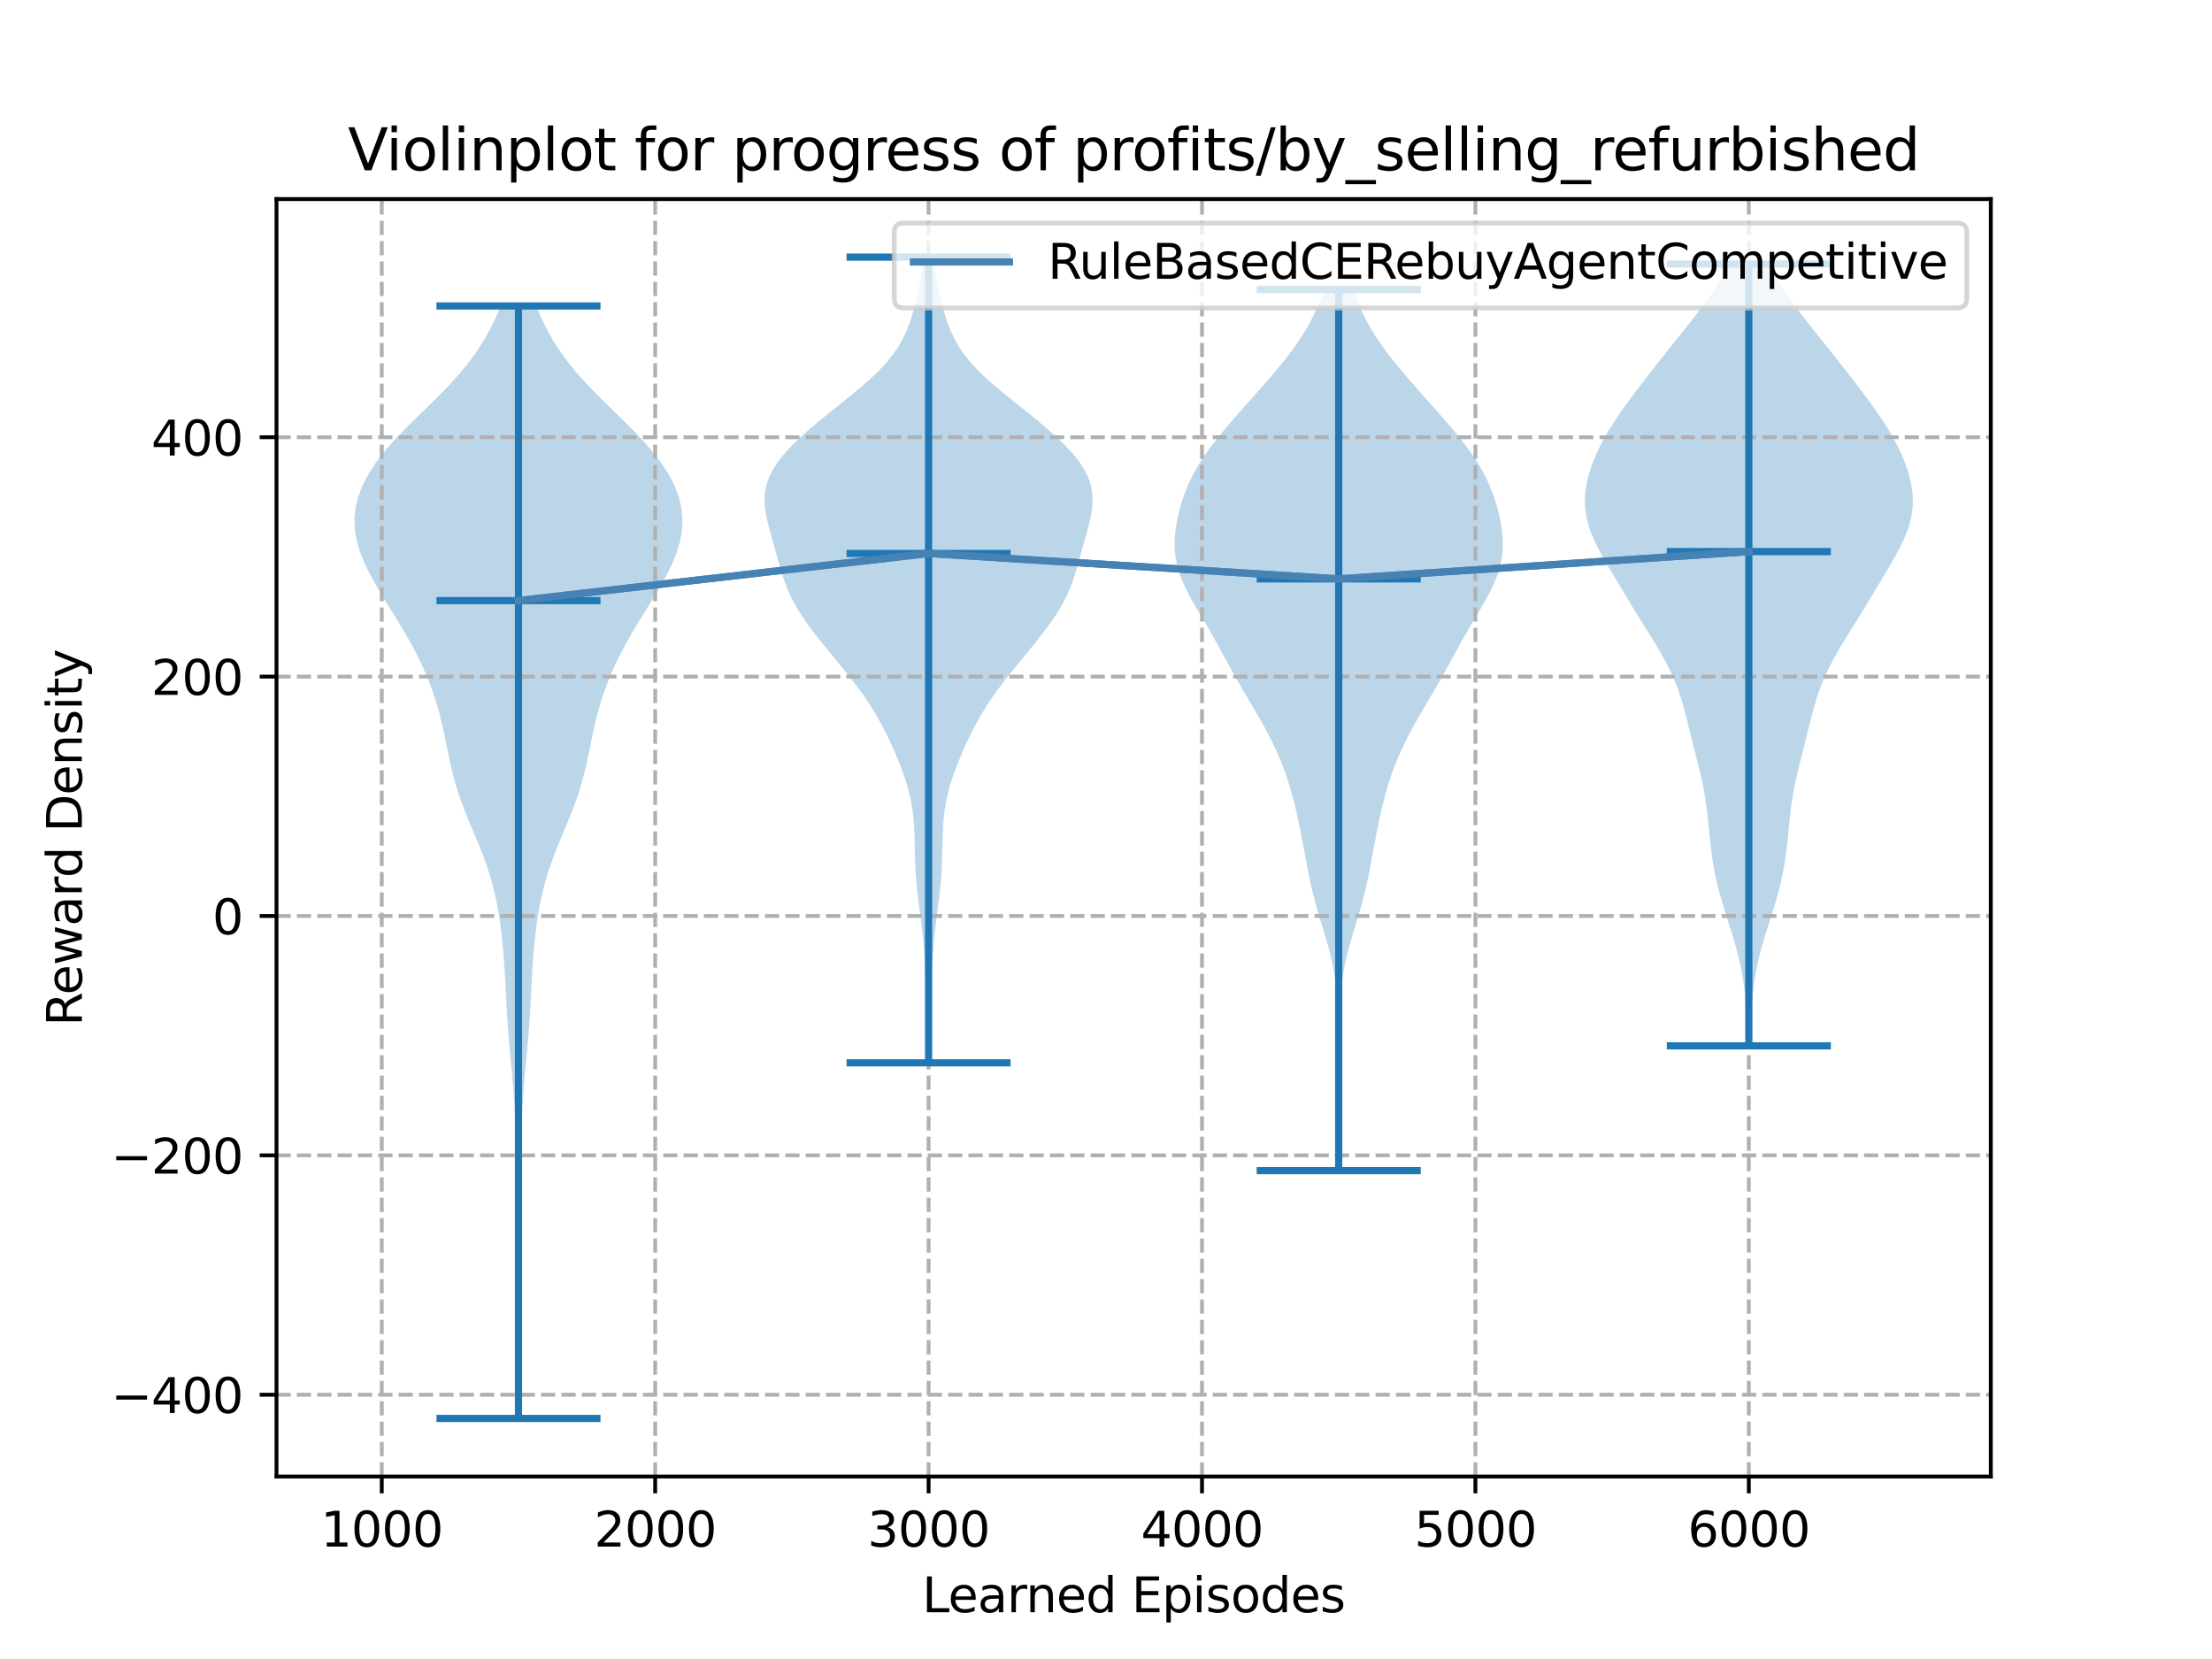 <?xml version="1.0" encoding="utf-8" standalone="no"?>
<!DOCTYPE svg PUBLIC "-//W3C//DTD SVG 1.1//EN"
  "http://www.w3.org/Graphics/SVG/1.1/DTD/svg11.dtd">
<svg xmlns:xlink="http://www.w3.org/1999/xlink" width="460.8pt" height="345.6pt" viewBox="0 0 460.8 345.6" xmlns="http://www.w3.org/2000/svg" version="1.1">
 <defs>
  <style type="text/css">*{stroke-linejoin: round; stroke-linecap: butt}</style>
 </defs>
 <g id="figure_1">
  <g id="patch_1">
   <path d="M 0 345.6 
L 460.8 345.6 
L 460.8 0 
L 0 0 
z
" style="fill: #ffffff"/>
  </g>
  <g id="axes_1">
   <g id="patch_2">
    <path d="M 57.6 307.584 
L 414.72 307.584 
L 414.72 41.472 
L 57.6 41.472 
z
" style="fill: #ffffff"/>
   </g>
   <g id="PolyCollection_1">
    <path d="M 108.271 295.488 
L 107.743 295.488 
L 107.716 293.147 
L 107.689 290.806 
L 107.661 288.465 
L 107.628 286.125 
L 107.592 283.784 
L 107.552 281.443 
L 107.512 279.102 
L 107.475 276.761 
L 107.448 274.42 
L 107.432 272.079 
L 107.43 269.738 
L 107.442 267.398 
L 107.465 265.057 
L 107.495 262.716 
L 107.528 260.375 
L 107.558 258.034 
L 107.584 255.693 
L 107.601 253.352 
L 107.61 251.011 
L 107.609 248.671 
L 107.599 246.33 
L 107.578 243.989 
L 107.546 241.648 
L 107.502 239.307 
L 107.443 236.966 
L 107.366 234.625 
L 107.265 232.285 
L 107.138 229.944 
L 106.981 227.603 
L 106.797 225.262 
L 106.591 222.921 
L 106.373 220.58 
L 106.155 218.239 
L 105.951 215.898 
L 105.769 213.558 
L 105.613 211.217 
L 105.479 208.876 
L 105.358 206.535 
L 105.237 204.194 
L 105.102 201.853 
L 104.942 199.512 
L 104.746 197.171 
L 104.508 194.831 
L 104.217 192.49 
L 103.862 190.149 
L 103.431 187.808 
L 102.908 185.467 
L 102.282 183.126 
L 101.547 180.785 
L 100.709 178.444 
L 99.788 176.104 
L 98.815 173.763 
L 97.832 171.422 
L 96.881 169.081 
L 96.001 166.74 
L 95.218 164.399 
L 94.541 162.058 
L 93.961 159.718 
L 93.451 157.377 
L 92.975 155.036 
L 92.492 152.695 
L 91.966 150.354 
L 91.367 148.013 
L 90.674 145.672 
L 89.875 143.331 
L 88.965 140.991 
L 87.941 138.65 
L 86.805 136.309 
L 85.563 133.968 
L 84.227 131.627 
L 82.819 129.286 
L 81.369 126.945 
L 79.919 124.604 
L 78.513 122.264 
L 77.205 119.923 
L 76.045 117.582 
L 75.086 115.241 
L 74.373 112.9 
L 73.946 110.559 
L 73.833 108.218 
L 74.049 105.878 
L 74.601 103.537 
L 75.484 101.196 
L 76.688 98.855 
L 78.198 96.514 
L 79.987 94.173 
L 82.02 91.832 
L 84.246 89.491 
L 86.601 87.151 
L 89.008 84.81 
L 91.387 82.469 
L 93.664 80.128 
L 95.78 77.787 
L 97.697 75.446 
L 99.399 73.105 
L 100.89 70.764 
L 102.188 68.424 
L 103.312 66.083 
L 104.283 63.742 
L 111.731 63.742 
L 111.731 63.742 
L 112.702 66.083 
L 113.826 68.424 
L 115.123 70.764 
L 116.615 73.105 
L 118.317 75.446 
L 120.234 77.787 
L 122.35 80.128 
L 124.627 82.469 
L 127.006 84.81 
L 129.413 87.151 
L 131.768 89.491 
L 133.994 91.832 
L 136.027 94.173 
L 137.816 96.514 
L 139.325 98.855 
L 140.53 101.196 
L 141.413 103.537 
L 141.965 105.878 
L 142.181 108.218 
L 142.068 110.559 
L 141.641 112.9 
L 140.928 115.241 
L 139.969 117.582 
L 138.809 119.923 
L 137.5 122.264 
L 136.095 124.604 
L 134.644 126.945 
L 133.195 129.286 
L 131.787 131.627 
L 130.451 133.968 
L 129.209 136.309 
L 128.073 138.65 
L 127.049 140.991 
L 126.138 143.331 
L 125.34 145.672 
L 124.647 148.013 
L 124.047 150.354 
L 123.521 152.695 
L 123.039 155.036 
L 122.563 157.377 
L 122.053 159.718 
L 121.472 162.058 
L 120.796 164.399 
L 120.013 166.74 
L 119.133 169.081 
L 118.182 171.422 
L 117.198 173.763 
L 116.226 176.104 
L 115.304 178.444 
L 114.467 180.785 
L 113.732 183.126 
L 113.105 185.467 
L 112.583 187.808 
L 112.151 190.149 
L 111.797 192.49 
L 111.506 194.831 
L 111.267 197.171 
L 111.072 199.512 
L 110.912 201.853 
L 110.777 204.194 
L 110.656 206.535 
L 110.535 208.876 
L 110.401 211.217 
L 110.245 213.558 
L 110.063 215.898 
L 109.859 218.239 
L 109.641 220.58 
L 109.423 222.921 
L 109.217 225.262 
L 109.033 227.603 
L 108.876 229.944 
L 108.749 232.285 
L 108.648 234.625 
L 108.571 236.966 
L 108.512 239.307 
L 108.468 241.648 
L 108.436 243.989 
L 108.415 246.33 
L 108.405 248.671 
L 108.404 251.011 
L 108.412 253.352 
L 108.43 255.693 
L 108.455 258.034 
L 108.486 260.375 
L 108.519 262.716 
L 108.549 265.057 
L 108.572 267.398 
L 108.584 269.738 
L 108.582 272.079 
L 108.566 274.42 
L 108.538 276.761 
L 108.502 279.102 
L 108.462 281.443 
L 108.422 283.784 
L 108.385 286.125 
L 108.353 288.465 
L 108.324 290.806 
L 108.298 293.147 
L 108.271 295.488 
z
" clip-path="url(#p0368c49808)" style="fill: #1f77b4; fill-opacity: 0.3"/>
   </g>
   <g id="PolyCollection_2">
    <path d="M 193.697 221.405 
L 193.187 221.405 
L 193.176 219.71 
L 193.168 218.015 
L 193.158 216.319 
L 193.141 214.624 
L 193.113 212.929 
L 193.074 211.233 
L 193.023 209.538 
L 192.963 207.843 
L 192.898 206.148 
L 192.829 204.452 
L 192.756 202.757 
L 192.675 201.062 
L 192.581 199.366 
L 192.466 197.671 
L 192.325 195.976 
L 192.156 194.28 
L 191.961 192.585 
L 191.746 190.89 
L 191.523 189.194 
L 191.303 187.499 
L 191.101 185.804 
L 190.927 184.108 
L 190.789 182.413 
L 190.689 180.718 
L 190.623 179.022 
L 190.581 177.327 
L 190.548 175.632 
L 190.504 173.936 
L 190.429 172.241 
L 190.303 170.546 
L 190.109 168.85 
L 189.833 167.155 
L 189.469 165.46 
L 189.017 163.764 
L 188.486 162.069 
L 187.887 160.374 
L 187.23 158.678 
L 186.526 156.983 
L 185.778 155.288 
L 184.986 153.592 
L 184.142 151.897 
L 183.237 150.202 
L 182.261 148.506 
L 181.206 146.811 
L 180.069 145.116 
L 178.852 143.42 
L 177.564 141.725 
L 176.221 140.03 
L 174.84 138.334 
L 173.444 136.639 
L 172.054 134.944 
L 170.689 133.248 
L 169.371 131.553 
L 168.119 129.858 
L 166.958 128.162 
L 165.907 126.467 
L 164.983 124.772 
L 164.193 123.076 
L 163.525 121.381 
L 162.956 119.686 
L 162.453 117.99 
L 161.981 116.295 
L 161.511 114.6 
L 161.033 112.904 
L 160.553 111.209 
L 160.094 109.514 
L 159.695 107.818 
L 159.403 106.123 
L 159.268 104.428 
L 159.338 102.733 
L 159.651 101.037 
L 160.234 99.342 
L 161.098 97.647 
L 162.233 95.951 
L 163.616 94.256 
L 165.214 92.561 
L 166.989 90.865 
L 168.903 89.17 
L 170.92 87.475 
L 173.006 85.779 
L 175.124 84.084 
L 177.23 82.389 
L 179.278 80.693 
L 181.216 78.998 
L 182.999 77.303 
L 184.589 75.607 
L 185.966 73.912 
L 187.128 72.217 
L 188.089 70.521 
L 188.879 68.826 
L 189.532 67.131 
L 190.082 65.435 
L 190.557 63.74 
L 190.974 62.045 
L 191.347 60.349 
L 191.679 58.654 
L 191.973 56.959 
L 192.232 55.263 
L 192.458 53.568 
L 194.427 53.568 
L 194.427 53.568 
L 194.653 55.263 
L 194.911 56.959 
L 195.206 58.654 
L 195.538 60.349 
L 195.91 62.045 
L 196.328 63.74 
L 196.802 65.435 
L 197.352 67.131 
L 198.005 68.826 
L 198.795 70.521 
L 199.757 72.217 
L 200.918 73.912 
L 202.295 75.607 
L 203.885 77.303 
L 205.668 78.998 
L 207.607 80.693 
L 209.654 82.389 
L 211.761 84.084 
L 213.878 85.779 
L 215.964 87.475 
L 217.982 89.17 
L 219.896 90.865 
L 221.671 92.561 
L 223.269 94.256 
L 224.652 95.951 
L 225.787 97.647 
L 226.65 99.342 
L 227.234 101.037 
L 227.547 102.733 
L 227.616 104.428 
L 227.481 106.123 
L 227.189 107.818 
L 226.79 109.514 
L 226.332 111.209 
L 225.851 112.904 
L 225.373 114.6 
L 224.904 116.295 
L 224.431 117.99 
L 223.928 119.686 
L 223.36 121.381 
L 222.692 123.076 
L 221.901 124.772 
L 220.978 126.467 
L 219.927 128.162 
L 218.765 129.858 
L 217.514 131.553 
L 216.195 133.248 
L 214.831 134.944 
L 213.44 136.639 
L 212.044 138.334 
L 210.664 140.03 
L 209.32 141.725 
L 208.033 143.42 
L 206.816 145.116 
L 205.678 146.811 
L 204.623 148.506 
L 203.647 150.202 
L 202.743 151.897 
L 201.899 153.592 
L 201.106 155.288 
L 200.359 156.983 
L 199.655 158.678 
L 198.998 160.374 
L 198.398 162.069 
L 197.867 163.764 
L 197.416 165.46 
L 197.052 167.155 
L 196.776 168.85 
L 196.581 170.546 
L 196.455 172.241 
L 196.381 173.936 
L 196.337 175.632 
L 196.304 177.327 
L 196.261 179.022 
L 196.195 180.718 
L 196.095 182.413 
L 195.958 184.108 
L 195.784 185.804 
L 195.582 187.499 
L 195.362 189.194 
L 195.138 190.89 
L 194.924 192.585 
L 194.728 194.28 
L 194.559 195.976 
L 194.419 197.671 
L 194.304 199.366 
L 194.209 201.062 
L 194.129 202.757 
L 194.056 204.452 
L 193.987 206.148 
L 193.921 207.843 
L 193.862 209.538 
L 193.811 211.233 
L 193.771 212.929 
L 193.744 214.624 
L 193.727 216.319 
L 193.717 218.015 
L 193.708 219.71 
L 193.697 221.405 
z
" clip-path="url(#p0368c49808)" style="fill: #1f77b4; fill-opacity: 0.3"/>
   </g>
   <g id="PolyCollection_3">
    <path d="M 279.142 243.87 
L 278.613 243.87 
L 278.603 242.016 
L 278.598 240.162 
L 278.597 238.308 
L 278.597 236.454 
L 278.597 234.599 
L 278.597 232.745 
L 278.598 230.891 
L 278.601 229.037 
L 278.61 227.183 
L 278.624 225.329 
L 278.645 223.475 
L 278.67 221.621 
L 278.696 219.767 
L 278.719 217.913 
L 278.734 216.059 
L 278.735 214.204 
L 278.714 212.35 
L 278.663 210.496 
L 278.574 208.642 
L 278.437 206.788 
L 278.243 204.934 
L 277.983 203.08 
L 277.652 201.226 
L 277.249 199.372 
L 276.78 197.518 
L 276.259 195.663 
L 275.703 193.809 
L 275.136 191.955 
L 274.58 190.101 
L 274.053 188.247 
L 273.568 186.393 
L 273.129 184.539 
L 272.73 182.685 
L 272.363 180.831 
L 272.013 178.977 
L 271.67 177.122 
L 271.323 175.268 
L 270.965 173.414 
L 270.591 171.56 
L 270.193 169.706 
L 269.765 167.852 
L 269.298 165.998 
L 268.78 164.144 
L 268.203 162.29 
L 267.558 160.436 
L 266.84 158.581 
L 266.047 156.727 
L 265.181 154.873 
L 264.244 153.019 
L 263.247 151.165 
L 262.199 149.311 
L 261.118 147.457 
L 260.022 145.603 
L 258.929 143.749 
L 257.855 141.895 
L 256.807 140.04 
L 255.784 138.186 
L 254.775 136.332 
L 253.761 134.478 
L 252.727 132.624 
L 251.662 130.77 
L 250.57 128.916 
L 249.469 127.062 
L 248.395 125.208 
L 247.391 123.354 
L 246.502 121.5 
L 245.769 119.645 
L 245.22 117.791 
L 244.866 115.937 
L 244.704 114.083 
L 244.718 112.229 
L 244.886 110.375 
L 245.183 108.521 
L 245.593 106.667 
L 246.106 104.813 
L 246.725 102.959 
L 247.46 101.104 
L 248.325 99.25 
L 249.33 97.396 
L 250.48 95.542 
L 251.767 93.688 
L 253.172 91.834 
L 254.672 89.98 
L 256.24 88.126 
L 257.851 86.272 
L 259.487 84.418 
L 261.132 82.563 
L 262.773 80.709 
L 264.394 78.855 
L 265.977 77.001 
L 267.498 75.147 
L 268.935 73.293 
L 270.268 71.439 
L 271.485 69.585 
L 272.582 67.731 
L 273.561 65.877 
L 274.432 64.022 
L 275.205 62.168 
L 275.89 60.314 
L 281.865 60.314 
L 281.865 60.314 
L 282.55 62.168 
L 283.323 64.022 
L 284.195 65.877 
L 285.174 67.731 
L 286.27 69.585 
L 287.487 71.439 
L 288.821 73.293 
L 290.258 75.147 
L 291.779 77.001 
L 293.361 78.855 
L 294.982 80.709 
L 296.623 82.563 
L 298.268 84.418 
L 299.904 86.272 
L 301.516 88.126 
L 303.083 89.98 
L 304.583 91.834 
L 305.988 93.688 
L 307.275 95.542 
L 308.425 97.396 
L 309.431 99.25 
L 310.295 101.104 
L 311.03 102.959 
L 311.649 104.813 
L 312.162 106.667 
L 312.572 108.521 
L 312.87 110.375 
L 313.038 112.229 
L 313.052 114.083 
L 312.89 115.937 
L 312.536 117.791 
L 311.986 119.645 
L 311.253 121.5 
L 310.365 123.354 
L 309.36 125.208 
L 308.286 127.062 
L 307.186 128.916 
L 306.093 130.77 
L 305.028 132.624 
L 303.994 134.478 
L 302.981 136.332 
L 301.971 138.186 
L 300.948 140.04 
L 299.9 141.895 
L 298.826 143.749 
L 297.733 145.603 
L 296.637 147.457 
L 295.556 149.311 
L 294.509 151.165 
L 293.511 153.019 
L 292.575 154.873 
L 291.708 156.727 
L 290.915 158.581 
L 290.197 160.436 
L 289.552 162.29 
L 288.975 164.144 
L 288.458 165.998 
L 287.99 167.852 
L 287.562 169.706 
L 287.165 171.56 
L 286.79 173.414 
L 286.432 175.268 
L 286.085 177.122 
L 285.742 178.977 
L 285.393 180.831 
L 285.025 182.685 
L 284.627 184.539 
L 284.187 186.393 
L 283.702 188.247 
L 283.176 190.101 
L 282.62 191.955 
L 282.052 193.809 
L 281.497 195.663 
L 280.975 197.518 
L 280.507 199.372 
L 280.104 201.226 
L 279.773 203.08 
L 279.513 204.934 
L 279.318 206.788 
L 279.181 208.642 
L 279.092 210.496 
L 279.042 212.35 
L 279.021 214.204 
L 279.021 216.059 
L 279.036 217.913 
L 279.059 219.767 
L 279.086 221.621 
L 279.111 223.475 
L 279.131 225.329 
L 279.146 227.183 
L 279.154 229.037 
L 279.158 230.891 
L 279.159 232.745 
L 279.158 234.599 
L 279.158 236.454 
L 279.158 238.308 
L 279.157 240.162 
L 279.152 242.016 
L 279.142 243.87 
z
" clip-path="url(#p0368c49808)" style="fill: #1f77b4; fill-opacity: 0.3"/>
   </g>
   <g id="PolyCollection_4">
    <path d="M 364.615 217.871 
L 364.012 217.871 
L 363.977 216.226 
L 363.935 214.581 
L 363.88 212.935 
L 363.807 211.29 
L 363.709 209.645 
L 363.579 208 
L 363.411 206.355 
L 363.199 204.71 
L 362.938 203.065 
L 362.627 201.419 
L 362.264 199.774 
L 361.853 198.129 
L 361.4 196.484 
L 360.911 194.839 
L 360.398 193.194 
L 359.874 191.548 
L 359.352 189.903 
L 358.846 188.258 
L 358.367 186.613 
L 357.926 184.968 
L 357.53 183.323 
L 357.183 181.678 
L 356.886 180.032 
L 356.636 178.387 
L 356.425 176.742 
L 356.244 175.097 
L 356.081 173.452 
L 355.921 171.807 
L 355.751 170.161 
L 355.556 168.516 
L 355.328 166.871 
L 355.058 165.226 
L 354.745 163.581 
L 354.392 161.936 
L 354.008 160.291 
L 353.602 158.645 
L 353.186 157 
L 352.77 155.355 
L 352.358 153.71 
L 351.952 152.065 
L 351.546 150.42 
L 351.128 148.774 
L 350.683 147.129 
L 350.194 145.484 
L 349.643 143.839 
L 349.018 142.194 
L 348.312 140.549 
L 347.522 138.904 
L 346.656 137.258 
L 345.726 135.613 
L 344.746 133.968 
L 343.736 132.323 
L 342.712 130.678 
L 341.687 129.033 
L 340.669 127.388 
L 339.663 125.742 
L 338.668 124.097 
L 337.679 122.452 
L 336.694 120.807 
L 335.715 119.162 
L 334.749 117.517 
L 333.813 115.871 
L 332.928 114.226 
L 332.123 112.581 
L 331.427 110.936 
L 330.865 109.291 
L 330.457 107.646 
L 330.215 106.001 
L 330.139 104.355 
L 330.223 102.71 
L 330.453 101.065 
L 330.817 99.42 
L 331.299 97.775 
L 331.889 96.13 
L 332.578 94.484 
L 333.362 92.839 
L 334.235 91.194 
L 335.193 89.549 
L 336.229 87.904 
L 337.332 86.259 
L 338.492 84.614 
L 339.695 82.968 
L 340.93 81.323 
L 342.185 79.678 
L 343.455 78.033 
L 344.736 76.388 
L 346.029 74.743 
L 347.332 73.097 
L 348.644 71.452 
L 349.963 69.807 
L 351.279 68.162 
L 352.581 66.517 
L 353.855 64.872 
L 355.084 63.227 
L 356.252 61.581 
L 357.345 59.936 
L 358.355 58.291 
L 359.273 56.646 
L 360.098 55.001 
L 368.528 55.001 
L 368.528 55.001 
L 369.353 56.646 
L 370.272 58.291 
L 371.281 59.936 
L 372.375 61.581 
L 373.543 63.227 
L 374.771 64.872 
L 376.045 66.517 
L 377.347 68.162 
L 378.663 69.807 
L 379.982 71.452 
L 381.295 73.097 
L 382.598 74.743 
L 383.89 76.388 
L 385.171 78.033 
L 386.441 79.678 
L 387.697 81.323 
L 388.931 82.968 
L 390.134 84.614 
L 391.294 86.259 
L 392.398 87.904 
L 393.433 89.549 
L 394.391 91.194 
L 395.265 92.839 
L 396.048 94.484 
L 396.737 96.13 
L 397.327 97.775 
L 397.809 99.42 
L 398.173 101.065 
L 398.404 102.71 
L 398.487 104.355 
L 398.411 106.001 
L 398.169 107.646 
L 397.761 109.291 
L 397.199 110.936 
L 396.503 112.581 
L 395.698 114.226 
L 394.813 115.871 
L 393.877 117.517 
L 392.911 119.162 
L 391.932 120.807 
L 390.948 122.452 
L 389.959 124.097 
L 388.963 125.742 
L 387.957 127.388 
L 386.94 129.033 
L 385.915 130.678 
L 384.89 132.323 
L 383.88 133.968 
L 382.901 135.613 
L 381.97 137.258 
L 381.104 138.904 
L 380.315 140.549 
L 379.608 142.194 
L 378.983 143.839 
L 378.432 145.484 
L 377.943 147.129 
L 377.498 148.774 
L 377.08 150.42 
L 376.674 152.065 
L 376.268 153.71 
L 375.857 155.355 
L 375.44 157 
L 375.024 158.645 
L 374.618 160.291 
L 374.234 161.936 
L 373.881 163.581 
L 373.569 165.226 
L 373.299 166.871 
L 373.07 168.516 
L 372.875 170.161 
L 372.705 171.807 
L 372.545 173.452 
L 372.382 175.097 
L 372.201 176.742 
L 371.991 178.387 
L 371.74 180.032 
L 371.443 181.678 
L 371.097 183.323 
L 370.701 184.968 
L 370.259 186.613 
L 369.78 188.258 
L 369.274 189.903 
L 368.752 191.548 
L 368.228 193.194 
L 367.715 194.839 
L 367.227 196.484 
L 366.773 198.129 
L 366.362 199.774 
L 365.999 201.419 
L 365.688 203.065 
L 365.427 204.71 
L 365.215 206.355 
L 365.047 208 
L 364.917 209.645 
L 364.819 211.29 
L 364.746 212.935 
L 364.691 214.581 
L 364.649 216.226 
L 364.615 217.871 
z
" clip-path="url(#p0368c49808)" style="fill: #1f77b4; fill-opacity: 0.3"/>
   </g>
   <g id="matplotlib.axis_1">
    <g id="xtick_1">
     <g id="line2d_1">
      <path d="M 79.528 307.584 
L 79.528 41.472 
" clip-path="url(#p0368c49808)" style="fill: none; stroke-dasharray: 2.96,1.28; stroke-dashoffset: 0; stroke: #b0b0b0; stroke-width: 0.8"/>
     </g>
     <g id="line2d_2">
      <defs>
       <path id="m7cbbeef5d9" d="M 0 0 
L 0 3.5 
" style="stroke: #000000; stroke-width: 0.8"/>
      </defs>
      <g>
       <use xlink:href="#m7cbbeef5d9" x="79.528" y="307.584" style="stroke: #000000; stroke-width: 0.8"/>
      </g>
     </g>
     <g id="text_1">
      <!-- 1000 -->
      <g transform="translate(66.803 322.182)scale(0.1 -0.1)">
       <defs>
        <path id="DejaVuSans-31" d="M 794 531 
L 1825 531 
L 1825 4091 
L 703 3866 
L 703 4441 
L 1819 4666 
L 2450 4666 
L 2450 531 
L 3481 531 
L 3481 0 
L 794 0 
L 794 531 
z
" transform="scale(0.016)"/>
        <path id="DejaVuSans-30" d="M 2034 4250 
Q 1547 4250 1301 3770 
Q 1056 3291 1056 2328 
Q 1056 1369 1301 889 
Q 1547 409 2034 409 
Q 2525 409 2770 889 
Q 3016 1369 3016 2328 
Q 3016 3291 2770 3770 
Q 2525 4250 2034 4250 
z
M 2034 4750 
Q 2819 4750 3233 4129 
Q 3647 3509 3647 2328 
Q 3647 1150 3233 529 
Q 2819 -91 2034 -91 
Q 1250 -91 836 529 
Q 422 1150 422 2328 
Q 422 3509 836 4129 
Q 1250 4750 2034 4750 
z
" transform="scale(0.016)"/>
       </defs>
       <use xlink:href="#DejaVuSans-31"/>
       <use xlink:href="#DejaVuSans-30" x="63.623"/>
       <use xlink:href="#DejaVuSans-30" x="127.246"/>
       <use xlink:href="#DejaVuSans-30" x="190.869"/>
      </g>
     </g>
    </g>
    <g id="xtick_2">
     <g id="line2d_3">
      <path d="M 136.485 307.584 
L 136.485 41.472 
" clip-path="url(#p0368c49808)" style="fill: none; stroke-dasharray: 2.96,1.28; stroke-dashoffset: 0; stroke: #b0b0b0; stroke-width: 0.8"/>
     </g>
     <g id="line2d_4">
      <g>
       <use xlink:href="#m7cbbeef5d9" x="136.485" y="307.584" style="stroke: #000000; stroke-width: 0.8"/>
      </g>
     </g>
     <g id="text_2">
      <!-- 2000 -->
      <g transform="translate(123.76 322.182)scale(0.1 -0.1)">
       <defs>
        <path id="DejaVuSans-32" d="M 1228 531 
L 3431 531 
L 3431 0 
L 469 0 
L 469 531 
Q 828 903 1448 1529 
Q 2069 2156 2228 2338 
Q 2531 2678 2651 2914 
Q 2772 3150 2772 3378 
Q 2772 3750 2511 3984 
Q 2250 4219 1831 4219 
Q 1534 4219 1204 4116 
Q 875 4013 500 3803 
L 500 4441 
Q 881 4594 1212 4672 
Q 1544 4750 1819 4750 
Q 2544 4750 2975 4387 
Q 3406 4025 3406 3419 
Q 3406 3131 3298 2873 
Q 3191 2616 2906 2266 
Q 2828 2175 2409 1742 
Q 1991 1309 1228 531 
z
" transform="scale(0.016)"/>
       </defs>
       <use xlink:href="#DejaVuSans-32"/>
       <use xlink:href="#DejaVuSans-30" x="63.623"/>
       <use xlink:href="#DejaVuSans-30" x="127.246"/>
       <use xlink:href="#DejaVuSans-30" x="190.869"/>
      </g>
     </g>
    </g>
    <g id="xtick_3">
     <g id="line2d_5">
      <path d="M 193.442 307.584 
L 193.442 41.472 
" clip-path="url(#p0368c49808)" style="fill: none; stroke-dasharray: 2.96,1.28; stroke-dashoffset: 0; stroke: #b0b0b0; stroke-width: 0.8"/>
     </g>
     <g id="line2d_6">
      <g>
       <use xlink:href="#m7cbbeef5d9" x="193.442" y="307.584" style="stroke: #000000; stroke-width: 0.8"/>
      </g>
     </g>
     <g id="text_3">
      <!-- 3000 -->
      <g transform="translate(180.717 322.182)scale(0.1 -0.1)">
       <defs>
        <path id="DejaVuSans-33" d="M 2597 2516 
Q 3050 2419 3304 2112 
Q 3559 1806 3559 1356 
Q 3559 666 3084 287 
Q 2609 -91 1734 -91 
Q 1441 -91 1130 -33 
Q 819 25 488 141 
L 488 750 
Q 750 597 1062 519 
Q 1375 441 1716 441 
Q 2309 441 2620 675 
Q 2931 909 2931 1356 
Q 2931 1769 2642 2001 
Q 2353 2234 1838 2234 
L 1294 2234 
L 1294 2753 
L 1863 2753 
Q 2328 2753 2575 2939 
Q 2822 3125 2822 3475 
Q 2822 3834 2567 4026 
Q 2313 4219 1838 4219 
Q 1578 4219 1281 4162 
Q 984 4106 628 3988 
L 628 4550 
Q 988 4650 1302 4700 
Q 1616 4750 1894 4750 
Q 2613 4750 3031 4423 
Q 3450 4097 3450 3541 
Q 3450 3153 3228 2886 
Q 3006 2619 2597 2516 
z
" transform="scale(0.016)"/>
       </defs>
       <use xlink:href="#DejaVuSans-33"/>
       <use xlink:href="#DejaVuSans-30" x="63.623"/>
       <use xlink:href="#DejaVuSans-30" x="127.246"/>
       <use xlink:href="#DejaVuSans-30" x="190.869"/>
      </g>
     </g>
    </g>
    <g id="xtick_4">
     <g id="line2d_7">
      <path d="M 250.399 307.584 
L 250.399 41.472 
" clip-path="url(#p0368c49808)" style="fill: none; stroke-dasharray: 2.96,1.28; stroke-dashoffset: 0; stroke: #b0b0b0; stroke-width: 0.8"/>
     </g>
     <g id="line2d_8">
      <g>
       <use xlink:href="#m7cbbeef5d9" x="250.399" y="307.584" style="stroke: #000000; stroke-width: 0.8"/>
      </g>
     </g>
     <g id="text_4">
      <!-- 4000 -->
      <g transform="translate(237.674 322.182)scale(0.1 -0.1)">
       <defs>
        <path id="DejaVuSans-34" d="M 2419 4116 
L 825 1625 
L 2419 1625 
L 2419 4116 
z
M 2253 4666 
L 3047 4666 
L 3047 1625 
L 3713 1625 
L 3713 1100 
L 3047 1100 
L 3047 0 
L 2419 0 
L 2419 1100 
L 313 1100 
L 313 1709 
L 2253 4666 
z
" transform="scale(0.016)"/>
       </defs>
       <use xlink:href="#DejaVuSans-34"/>
       <use xlink:href="#DejaVuSans-30" x="63.623"/>
       <use xlink:href="#DejaVuSans-30" x="127.246"/>
       <use xlink:href="#DejaVuSans-30" x="190.869"/>
      </g>
     </g>
    </g>
    <g id="xtick_5">
     <g id="line2d_9">
      <path d="M 307.356 307.584 
L 307.356 41.472 
" clip-path="url(#p0368c49808)" style="fill: none; stroke-dasharray: 2.96,1.28; stroke-dashoffset: 0; stroke: #b0b0b0; stroke-width: 0.8"/>
     </g>
     <g id="line2d_10">
      <g>
       <use xlink:href="#m7cbbeef5d9" x="307.356" y="307.584" style="stroke: #000000; stroke-width: 0.8"/>
      </g>
     </g>
     <g id="text_5">
      <!-- 5000 -->
      <g transform="translate(294.631 322.182)scale(0.1 -0.1)">
       <defs>
        <path id="DejaVuSans-35" d="M 691 4666 
L 3169 4666 
L 3169 4134 
L 1269 4134 
L 1269 2991 
Q 1406 3038 1543 3061 
Q 1681 3084 1819 3084 
Q 2600 3084 3056 2656 
Q 3513 2228 3513 1497 
Q 3513 744 3044 326 
Q 2575 -91 1722 -91 
Q 1428 -91 1123 -41 
Q 819 9 494 109 
L 494 744 
Q 775 591 1075 516 
Q 1375 441 1709 441 
Q 2250 441 2565 725 
Q 2881 1009 2881 1497 
Q 2881 1984 2565 2268 
Q 2250 2553 1709 2553 
Q 1456 2553 1204 2497 
Q 953 2441 691 2322 
L 691 4666 
z
" transform="scale(0.016)"/>
       </defs>
       <use xlink:href="#DejaVuSans-35"/>
       <use xlink:href="#DejaVuSans-30" x="63.623"/>
       <use xlink:href="#DejaVuSans-30" x="127.246"/>
       <use xlink:href="#DejaVuSans-30" x="190.869"/>
      </g>
     </g>
    </g>
    <g id="xtick_6">
     <g id="line2d_11">
      <path d="M 364.313 307.584 
L 364.313 41.472 
" clip-path="url(#p0368c49808)" style="fill: none; stroke-dasharray: 2.96,1.28; stroke-dashoffset: 0; stroke: #b0b0b0; stroke-width: 0.8"/>
     </g>
     <g id="line2d_12">
      <g>
       <use xlink:href="#m7cbbeef5d9" x="364.313" y="307.584" style="stroke: #000000; stroke-width: 0.8"/>
      </g>
     </g>
     <g id="text_6">
      <!-- 6000 -->
      <g transform="translate(351.588 322.182)scale(0.1 -0.1)">
       <defs>
        <path id="DejaVuSans-36" d="M 2113 2584 
Q 1688 2584 1439 2293 
Q 1191 2003 1191 1497 
Q 1191 994 1439 701 
Q 1688 409 2113 409 
Q 2538 409 2786 701 
Q 3034 994 3034 1497 
Q 3034 2003 2786 2293 
Q 2538 2584 2113 2584 
z
M 3366 4563 
L 3366 3988 
Q 3128 4100 2886 4159 
Q 2644 4219 2406 4219 
Q 1781 4219 1451 3797 
Q 1122 3375 1075 2522 
Q 1259 2794 1537 2939 
Q 1816 3084 2150 3084 
Q 2853 3084 3261 2657 
Q 3669 2231 3669 1497 
Q 3669 778 3244 343 
Q 2819 -91 2113 -91 
Q 1303 -91 875 529 
Q 447 1150 447 2328 
Q 447 3434 972 4092 
Q 1497 4750 2381 4750 
Q 2619 4750 2861 4703 
Q 3103 4656 3366 4563 
z
" transform="scale(0.016)"/>
       </defs>
       <use xlink:href="#DejaVuSans-36"/>
       <use xlink:href="#DejaVuSans-30" x="63.623"/>
       <use xlink:href="#DejaVuSans-30" x="127.246"/>
       <use xlink:href="#DejaVuSans-30" x="190.869"/>
      </g>
     </g>
    </g>
    <g id="text_7">
     <!-- Learned Episodes -->
     <g transform="translate(192.102 335.861)scale(0.1 -0.1)">
      <defs>
       <path id="DejaVuSans-4c" d="M 628 4666 
L 1259 4666 
L 1259 531 
L 3531 531 
L 3531 0 
L 628 0 
L 628 4666 
z
" transform="scale(0.016)"/>
       <path id="DejaVuSans-65" d="M 3597 1894 
L 3597 1613 
L 953 1613 
Q 991 1019 1311 708 
Q 1631 397 2203 397 
Q 2534 397 2845 478 
Q 3156 559 3463 722 
L 3463 178 
Q 3153 47 2828 -22 
Q 2503 -91 2169 -91 
Q 1331 -91 842 396 
Q 353 884 353 1716 
Q 353 2575 817 3079 
Q 1281 3584 2069 3584 
Q 2775 3584 3186 3129 
Q 3597 2675 3597 1894 
z
M 3022 2063 
Q 3016 2534 2758 2815 
Q 2500 3097 2075 3097 
Q 1594 3097 1305 2825 
Q 1016 2553 972 2059 
L 3022 2063 
z
" transform="scale(0.016)"/>
       <path id="DejaVuSans-61" d="M 2194 1759 
Q 1497 1759 1228 1600 
Q 959 1441 959 1056 
Q 959 750 1161 570 
Q 1363 391 1709 391 
Q 2188 391 2477 730 
Q 2766 1069 2766 1631 
L 2766 1759 
L 2194 1759 
z
M 3341 1997 
L 3341 0 
L 2766 0 
L 2766 531 
Q 2569 213 2275 61 
Q 1981 -91 1556 -91 
Q 1019 -91 701 211 
Q 384 513 384 1019 
Q 384 1609 779 1909 
Q 1175 2209 1959 2209 
L 2766 2209 
L 2766 2266 
Q 2766 2663 2505 2880 
Q 2244 3097 1772 3097 
Q 1472 3097 1187 3025 
Q 903 2953 641 2809 
L 641 3341 
Q 956 3463 1253 3523 
Q 1550 3584 1831 3584 
Q 2591 3584 2966 3190 
Q 3341 2797 3341 1997 
z
" transform="scale(0.016)"/>
       <path id="DejaVuSans-72" d="M 2631 2963 
Q 2534 3019 2420 3045 
Q 2306 3072 2169 3072 
Q 1681 3072 1420 2755 
Q 1159 2438 1159 1844 
L 1159 0 
L 581 0 
L 581 3500 
L 1159 3500 
L 1159 2956 
Q 1341 3275 1631 3429 
Q 1922 3584 2338 3584 
Q 2397 3584 2469 3576 
Q 2541 3569 2628 3553 
L 2631 2963 
z
" transform="scale(0.016)"/>
       <path id="DejaVuSans-6e" d="M 3513 2113 
L 3513 0 
L 2938 0 
L 2938 2094 
Q 2938 2591 2744 2837 
Q 2550 3084 2163 3084 
Q 1697 3084 1428 2787 
Q 1159 2491 1159 1978 
L 1159 0 
L 581 0 
L 581 3500 
L 1159 3500 
L 1159 2956 
Q 1366 3272 1645 3428 
Q 1925 3584 2291 3584 
Q 2894 3584 3203 3211 
Q 3513 2838 3513 2113 
z
" transform="scale(0.016)"/>
       <path id="DejaVuSans-64" d="M 2906 2969 
L 2906 4863 
L 3481 4863 
L 3481 0 
L 2906 0 
L 2906 525 
Q 2725 213 2448 61 
Q 2172 -91 1784 -91 
Q 1150 -91 751 415 
Q 353 922 353 1747 
Q 353 2572 751 3078 
Q 1150 3584 1784 3584 
Q 2172 3584 2448 3432 
Q 2725 3281 2906 2969 
z
M 947 1747 
Q 947 1113 1208 752 
Q 1469 391 1925 391 
Q 2381 391 2643 752 
Q 2906 1113 2906 1747 
Q 2906 2381 2643 2742 
Q 2381 3103 1925 3103 
Q 1469 3103 1208 2742 
Q 947 2381 947 1747 
z
" transform="scale(0.016)"/>
       <path id="DejaVuSans-20" transform="scale(0.016)"/>
       <path id="DejaVuSans-45" d="M 628 4666 
L 3578 4666 
L 3578 4134 
L 1259 4134 
L 1259 2753 
L 3481 2753 
L 3481 2222 
L 1259 2222 
L 1259 531 
L 3634 531 
L 3634 0 
L 628 0 
L 628 4666 
z
" transform="scale(0.016)"/>
       <path id="DejaVuSans-70" d="M 1159 525 
L 1159 -1331 
L 581 -1331 
L 581 3500 
L 1159 3500 
L 1159 2969 
Q 1341 3281 1617 3432 
Q 1894 3584 2278 3584 
Q 2916 3584 3314 3078 
Q 3713 2572 3713 1747 
Q 3713 922 3314 415 
Q 2916 -91 2278 -91 
Q 1894 -91 1617 61 
Q 1341 213 1159 525 
z
M 3116 1747 
Q 3116 2381 2855 2742 
Q 2594 3103 2138 3103 
Q 1681 3103 1420 2742 
Q 1159 2381 1159 1747 
Q 1159 1113 1420 752 
Q 1681 391 2138 391 
Q 2594 391 2855 752 
Q 3116 1113 3116 1747 
z
" transform="scale(0.016)"/>
       <path id="DejaVuSans-69" d="M 603 3500 
L 1178 3500 
L 1178 0 
L 603 0 
L 603 3500 
z
M 603 4863 
L 1178 4863 
L 1178 4134 
L 603 4134 
L 603 4863 
z
" transform="scale(0.016)"/>
       <path id="DejaVuSans-73" d="M 2834 3397 
L 2834 2853 
Q 2591 2978 2328 3040 
Q 2066 3103 1784 3103 
Q 1356 3103 1142 2972 
Q 928 2841 928 2578 
Q 928 2378 1081 2264 
Q 1234 2150 1697 2047 
L 1894 2003 
Q 2506 1872 2764 1633 
Q 3022 1394 3022 966 
Q 3022 478 2636 193 
Q 2250 -91 1575 -91 
Q 1294 -91 989 -36 
Q 684 19 347 128 
L 347 722 
Q 666 556 975 473 
Q 1284 391 1588 391 
Q 1994 391 2212 530 
Q 2431 669 2431 922 
Q 2431 1156 2273 1281 
Q 2116 1406 1581 1522 
L 1381 1569 
Q 847 1681 609 1914 
Q 372 2147 372 2553 
Q 372 3047 722 3315 
Q 1072 3584 1716 3584 
Q 2034 3584 2315 3537 
Q 2597 3491 2834 3397 
z
" transform="scale(0.016)"/>
       <path id="DejaVuSans-6f" d="M 1959 3097 
Q 1497 3097 1228 2736 
Q 959 2375 959 1747 
Q 959 1119 1226 758 
Q 1494 397 1959 397 
Q 2419 397 2687 759 
Q 2956 1122 2956 1747 
Q 2956 2369 2687 2733 
Q 2419 3097 1959 3097 
z
M 1959 3584 
Q 2709 3584 3137 3096 
Q 3566 2609 3566 1747 
Q 3566 888 3137 398 
Q 2709 -91 1959 -91 
Q 1206 -91 779 398 
Q 353 888 353 1747 
Q 353 2609 779 3096 
Q 1206 3584 1959 3584 
z
" transform="scale(0.016)"/>
      </defs>
      <use xlink:href="#DejaVuSans-4c"/>
      <use xlink:href="#DejaVuSans-65" x="53.963"/>
      <use xlink:href="#DejaVuSans-61" x="115.486"/>
      <use xlink:href="#DejaVuSans-72" x="176.766"/>
      <use xlink:href="#DejaVuSans-6e" x="216.129"/>
      <use xlink:href="#DejaVuSans-65" x="279.508"/>
      <use xlink:href="#DejaVuSans-64" x="341.031"/>
      <use xlink:href="#DejaVuSans-20" x="404.508"/>
      <use xlink:href="#DejaVuSans-45" x="436.295"/>
      <use xlink:href="#DejaVuSans-70" x="499.479"/>
      <use xlink:href="#DejaVuSans-69" x="562.955"/>
      <use xlink:href="#DejaVuSans-73" x="590.738"/>
      <use xlink:href="#DejaVuSans-6f" x="642.838"/>
      <use xlink:href="#DejaVuSans-64" x="704.02"/>
      <use xlink:href="#DejaVuSans-65" x="767.496"/>
      <use xlink:href="#DejaVuSans-73" x="829.02"/>
     </g>
    </g>
   </g>
   <g id="matplotlib.axis_2">
    <g id="ytick_1">
     <g id="line2d_13">
      <path d="M 57.6 290.55 
L 414.72 290.55 
" clip-path="url(#p0368c49808)" style="fill: none; stroke-dasharray: 2.96,1.28; stroke-dashoffset: 0; stroke: #b0b0b0; stroke-width: 0.8"/>
     </g>
     <g id="line2d_14">
      <defs>
       <path id="m740de061c9" d="M 0 0 
L -3.5 0 
" style="stroke: #000000; stroke-width: 0.8"/>
      </defs>
      <g>
       <use xlink:href="#m740de061c9" x="57.6" y="290.55" style="stroke: #000000; stroke-width: 0.8"/>
      </g>
     </g>
     <g id="text_8">
      <!-- −400 -->
      <g transform="translate(23.133 294.349)scale(0.1 -0.1)">
       <defs>
        <path id="DejaVuSans-2212" d="M 678 2272 
L 4684 2272 
L 4684 1741 
L 678 1741 
L 678 2272 
z
" transform="scale(0.016)"/>
       </defs>
       <use xlink:href="#DejaVuSans-2212"/>
       <use xlink:href="#DejaVuSans-34" x="83.789"/>
       <use xlink:href="#DejaVuSans-30" x="147.412"/>
       <use xlink:href="#DejaVuSans-30" x="211.035"/>
      </g>
     </g>
    </g>
    <g id="ytick_2">
     <g id="line2d_15">
      <path d="M 57.6 240.684 
L 414.72 240.684 
" clip-path="url(#p0368c49808)" style="fill: none; stroke-dasharray: 2.96,1.28; stroke-dashoffset: 0; stroke: #b0b0b0; stroke-width: 0.8"/>
     </g>
     <g id="line2d_16">
      <g>
       <use xlink:href="#m740de061c9" x="57.6" y="240.684" style="stroke: #000000; stroke-width: 0.8"/>
      </g>
     </g>
     <g id="text_9">
      <!-- −200 -->
      <g transform="translate(23.133 244.483)scale(0.1 -0.1)">
       <use xlink:href="#DejaVuSans-2212"/>
       <use xlink:href="#DejaVuSans-32" x="83.789"/>
       <use xlink:href="#DejaVuSans-30" x="147.412"/>
       <use xlink:href="#DejaVuSans-30" x="211.035"/>
      </g>
     </g>
    </g>
    <g id="ytick_3">
     <g id="line2d_17">
      <path d="M 57.6 190.819 
L 414.72 190.819 
" clip-path="url(#p0368c49808)" style="fill: none; stroke-dasharray: 2.96,1.28; stroke-dashoffset: 0; stroke: #b0b0b0; stroke-width: 0.8"/>
     </g>
     <g id="line2d_18">
      <g>
       <use xlink:href="#m740de061c9" x="57.6" y="190.819" style="stroke: #000000; stroke-width: 0.8"/>
      </g>
     </g>
     <g id="text_10">
      <!-- 0 -->
      <g transform="translate(44.237 194.618)scale(0.1 -0.1)">
       <use xlink:href="#DejaVuSans-30"/>
      </g>
     </g>
    </g>
    <g id="ytick_4">
     <g id="line2d_19">
      <path d="M 57.6 140.953 
L 414.72 140.953 
" clip-path="url(#p0368c49808)" style="fill: none; stroke-dasharray: 2.96,1.28; stroke-dashoffset: 0; stroke: #b0b0b0; stroke-width: 0.8"/>
     </g>
     <g id="line2d_20">
      <g>
       <use xlink:href="#m740de061c9" x="57.6" y="140.953" style="stroke: #000000; stroke-width: 0.8"/>
      </g>
     </g>
     <g id="text_11">
      <!-- 200 -->
      <g transform="translate(31.512 144.753)scale(0.1 -0.1)">
       <use xlink:href="#DejaVuSans-32"/>
       <use xlink:href="#DejaVuSans-30" x="63.623"/>
       <use xlink:href="#DejaVuSans-30" x="127.246"/>
      </g>
     </g>
    </g>
    <g id="ytick_5">
     <g id="line2d_21">
      <path d="M 57.6 91.088 
L 414.72 91.088 
" clip-path="url(#p0368c49808)" style="fill: none; stroke-dasharray: 2.96,1.28; stroke-dashoffset: 0; stroke: #b0b0b0; stroke-width: 0.8"/>
     </g>
     <g id="line2d_22">
      <g>
       <use xlink:href="#m740de061c9" x="57.6" y="91.088" style="stroke: #000000; stroke-width: 0.8"/>
      </g>
     </g>
     <g id="text_12">
      <!-- 400 -->
      <g transform="translate(31.512 94.887)scale(0.1 -0.1)">
       <use xlink:href="#DejaVuSans-34"/>
       <use xlink:href="#DejaVuSans-30" x="63.623"/>
       <use xlink:href="#DejaVuSans-30" x="127.246"/>
      </g>
     </g>
    </g>
    <g id="text_13">
     <!-- Reward Density -->
     <g transform="translate(17.053 213.747)rotate(-90)scale(0.1 -0.1)">
      <defs>
       <path id="DejaVuSans-52" d="M 2841 2188 
Q 3044 2119 3236 1894 
Q 3428 1669 3622 1275 
L 4263 0 
L 3584 0 
L 2988 1197 
Q 2756 1666 2539 1819 
Q 2322 1972 1947 1972 
L 1259 1972 
L 1259 0 
L 628 0 
L 628 4666 
L 2053 4666 
Q 2853 4666 3247 4331 
Q 3641 3997 3641 3322 
Q 3641 2881 3436 2590 
Q 3231 2300 2841 2188 
z
M 1259 4147 
L 1259 2491 
L 2053 2491 
Q 2509 2491 2742 2702 
Q 2975 2913 2975 3322 
Q 2975 3731 2742 3939 
Q 2509 4147 2053 4147 
L 1259 4147 
z
" transform="scale(0.016)"/>
       <path id="DejaVuSans-77" d="M 269 3500 
L 844 3500 
L 1563 769 
L 2278 3500 
L 2956 3500 
L 3675 769 
L 4391 3500 
L 4966 3500 
L 4050 0 
L 3372 0 
L 2619 2869 
L 1863 0 
L 1184 0 
L 269 3500 
z
" transform="scale(0.016)"/>
       <path id="DejaVuSans-44" d="M 1259 4147 
L 1259 519 
L 2022 519 
Q 2988 519 3436 956 
Q 3884 1394 3884 2338 
Q 3884 3275 3436 3711 
Q 2988 4147 2022 4147 
L 1259 4147 
z
M 628 4666 
L 1925 4666 
Q 3281 4666 3915 4102 
Q 4550 3538 4550 2338 
Q 4550 1131 3912 565 
Q 3275 0 1925 0 
L 628 0 
L 628 4666 
z
" transform="scale(0.016)"/>
       <path id="DejaVuSans-74" d="M 1172 4494 
L 1172 3500 
L 2356 3500 
L 2356 3053 
L 1172 3053 
L 1172 1153 
Q 1172 725 1289 603 
Q 1406 481 1766 481 
L 2356 481 
L 2356 0 
L 1766 0 
Q 1100 0 847 248 
Q 594 497 594 1153 
L 594 3053 
L 172 3053 
L 172 3500 
L 594 3500 
L 594 4494 
L 1172 4494 
z
" transform="scale(0.016)"/>
       <path id="DejaVuSans-79" d="M 2059 -325 
Q 1816 -950 1584 -1140 
Q 1353 -1331 966 -1331 
L 506 -1331 
L 506 -850 
L 844 -850 
Q 1081 -850 1212 -737 
Q 1344 -625 1503 -206 
L 1606 56 
L 191 3500 
L 800 3500 
L 1894 763 
L 2988 3500 
L 3597 3500 
L 2059 -325 
z
" transform="scale(0.016)"/>
      </defs>
      <use xlink:href="#DejaVuSans-52"/>
      <use xlink:href="#DejaVuSans-65" x="64.982"/>
      <use xlink:href="#DejaVuSans-77" x="126.506"/>
      <use xlink:href="#DejaVuSans-61" x="208.293"/>
      <use xlink:href="#DejaVuSans-72" x="269.572"/>
      <use xlink:href="#DejaVuSans-64" x="308.936"/>
      <use xlink:href="#DejaVuSans-20" x="372.412"/>
      <use xlink:href="#DejaVuSans-44" x="404.199"/>
      <use xlink:href="#DejaVuSans-65" x="481.201"/>
      <use xlink:href="#DejaVuSans-6e" x="542.725"/>
      <use xlink:href="#DejaVuSans-73" x="606.104"/>
      <use xlink:href="#DejaVuSans-69" x="658.203"/>
      <use xlink:href="#DejaVuSans-74" x="685.986"/>
      <use xlink:href="#DejaVuSans-79" x="725.195"/>
     </g>
    </g>
   </g>
   <g id="LineCollection_1">
    <path d="M 90.92 125.117 
L 125.094 125.117 
" clip-path="url(#p0368c49808)" style="fill: none; stroke: #1f77b4; stroke-width: 1.5"/>
    <path d="M 176.355 115.301 
L 210.529 115.301 
" clip-path="url(#p0368c49808)" style="fill: none; stroke: #1f77b4; stroke-width: 1.5"/>
    <path d="M 261.791 120.593 
L 295.965 120.593 
" clip-path="url(#p0368c49808)" style="fill: none; stroke: #1f77b4; stroke-width: 1.5"/>
    <path d="M 347.226 114.911 
L 381.4 114.911 
" clip-path="url(#p0368c49808)" style="fill: none; stroke: #1f77b4; stroke-width: 1.5"/>
   </g>
   <g id="LineCollection_2">
    <path d="M 90.92 63.742 
L 125.094 63.742 
" clip-path="url(#p0368c49808)" style="fill: none; stroke: #1f77b4; stroke-width: 1.5"/>
    <path d="M 176.355 53.568 
L 210.529 53.568 
" clip-path="url(#p0368c49808)" style="fill: none; stroke: #1f77b4; stroke-width: 1.5"/>
    <path d="M 261.791 60.314 
L 295.965 60.314 
" clip-path="url(#p0368c49808)" style="fill: none; stroke: #1f77b4; stroke-width: 1.5"/>
    <path d="M 347.226 55.001 
L 381.4 55.001 
" clip-path="url(#p0368c49808)" style="fill: none; stroke: #1f77b4; stroke-width: 1.5"/>
   </g>
   <g id="LineCollection_3">
    <path d="M 90.92 295.488 
L 125.094 295.488 
" clip-path="url(#p0368c49808)" style="fill: none; stroke: #1f77b4; stroke-width: 1.5"/>
    <path d="M 176.355 221.405 
L 210.529 221.405 
" clip-path="url(#p0368c49808)" style="fill: none; stroke: #1f77b4; stroke-width: 1.5"/>
    <path d="M 261.791 243.87 
L 295.965 243.87 
" clip-path="url(#p0368c49808)" style="fill: none; stroke: #1f77b4; stroke-width: 1.5"/>
    <path d="M 347.226 217.871 
L 381.4 217.871 
" clip-path="url(#p0368c49808)" style="fill: none; stroke: #1f77b4; stroke-width: 1.5"/>
   </g>
   <g id="LineCollection_4">
    <path d="M 108.007 295.488 
L 108.007 63.742 
" clip-path="url(#p0368c49808)" style="fill: none; stroke: #1f77b4; stroke-width: 1.5"/>
    <path d="M 193.442 221.405 
L 193.442 53.568 
" clip-path="url(#p0368c49808)" style="fill: none; stroke: #1f77b4; stroke-width: 1.5"/>
    <path d="M 278.878 243.87 
L 278.878 60.314 
" clip-path="url(#p0368c49808)" style="fill: none; stroke: #1f77b4; stroke-width: 1.5"/>
    <path d="M 364.313 217.871 
L 364.313 55.001 
" clip-path="url(#p0368c49808)" style="fill: none; stroke: #1f77b4; stroke-width: 1.5"/>
   </g>
   <g id="line2d_23">
    <path d="M 108.007 125.117 
L 193.442 115.301 
L 278.878 120.593 
L 364.313 114.911 
" clip-path="url(#p0368c49808)" style="fill: none; stroke: #4682b4; stroke-width: 1.5; stroke-linecap: square"/>
   </g>
   <g id="line2d_24">
    <path d="M 108.007 125.117 
L 193.442 115.301 
L 278.878 120.593 
L 364.313 114.911 
" clip-path="url(#p0368c49808)" style="fill: none; stroke: #4682b4; stroke-width: 1.5; stroke-linecap: square"/>
   </g>
   <g id="patch_3">
    <path d="M 57.6 307.584 
L 57.6 41.472 
" style="fill: none; stroke: #000000; stroke-width: 0.8; stroke-linejoin: miter; stroke-linecap: square"/>
   </g>
   <g id="patch_4">
    <path d="M 414.72 307.584 
L 414.72 41.472 
" style="fill: none; stroke: #000000; stroke-width: 0.8; stroke-linejoin: miter; stroke-linecap: square"/>
   </g>
   <g id="patch_5">
    <path d="M 57.6 307.584 
L 414.72 307.584 
" style="fill: none; stroke: #000000; stroke-width: 0.8; stroke-linejoin: miter; stroke-linecap: square"/>
   </g>
   <g id="patch_6">
    <path d="M 57.6 41.472 
L 414.72 41.472 
" style="fill: none; stroke: #000000; stroke-width: 0.8; stroke-linejoin: miter; stroke-linecap: square"/>
   </g>
   <g id="text_14">
    <!-- Violinplot for progress of profits/by_selling_refurbished -->
    <g transform="translate(72.471 35.472)scale(0.12 -0.12)">
     <defs>
      <path id="DejaVuSans-56" d="M 1831 0 
L 50 4666 
L 709 4666 
L 2188 738 
L 3669 4666 
L 4325 4666 
L 2547 0 
L 1831 0 
z
" transform="scale(0.016)"/>
      <path id="DejaVuSans-6c" d="M 603 4863 
L 1178 4863 
L 1178 0 
L 603 0 
L 603 4863 
z
" transform="scale(0.016)"/>
      <path id="DejaVuSans-66" d="M 2375 4863 
L 2375 4384 
L 1825 4384 
Q 1516 4384 1395 4259 
Q 1275 4134 1275 3809 
L 1275 3500 
L 2222 3500 
L 2222 3053 
L 1275 3053 
L 1275 0 
L 697 0 
L 697 3053 
L 147 3053 
L 147 3500 
L 697 3500 
L 697 3744 
Q 697 4328 969 4595 
Q 1241 4863 1831 4863 
L 2375 4863 
z
" transform="scale(0.016)"/>
      <path id="DejaVuSans-67" d="M 2906 1791 
Q 2906 2416 2648 2759 
Q 2391 3103 1925 3103 
Q 1463 3103 1205 2759 
Q 947 2416 947 1791 
Q 947 1169 1205 825 
Q 1463 481 1925 481 
Q 2391 481 2648 825 
Q 2906 1169 2906 1791 
z
M 3481 434 
Q 3481 -459 3084 -895 
Q 2688 -1331 1869 -1331 
Q 1566 -1331 1297 -1286 
Q 1028 -1241 775 -1147 
L 775 -588 
Q 1028 -725 1275 -790 
Q 1522 -856 1778 -856 
Q 2344 -856 2625 -561 
Q 2906 -266 2906 331 
L 2906 616 
Q 2728 306 2450 153 
Q 2172 0 1784 0 
Q 1141 0 747 490 
Q 353 981 353 1791 
Q 353 2603 747 3093 
Q 1141 3584 1784 3584 
Q 2172 3584 2450 3431 
Q 2728 3278 2906 2969 
L 2906 3500 
L 3481 3500 
L 3481 434 
z
" transform="scale(0.016)"/>
      <path id="DejaVuSans-2f" d="M 1625 4666 
L 2156 4666 
L 531 -594 
L 0 -594 
L 1625 4666 
z
" transform="scale(0.016)"/>
      <path id="DejaVuSans-62" d="M 3116 1747 
Q 3116 2381 2855 2742 
Q 2594 3103 2138 3103 
Q 1681 3103 1420 2742 
Q 1159 2381 1159 1747 
Q 1159 1113 1420 752 
Q 1681 391 2138 391 
Q 2594 391 2855 752 
Q 3116 1113 3116 1747 
z
M 1159 2969 
Q 1341 3281 1617 3432 
Q 1894 3584 2278 3584 
Q 2916 3584 3314 3078 
Q 3713 2572 3713 1747 
Q 3713 922 3314 415 
Q 2916 -91 2278 -91 
Q 1894 -91 1617 61 
Q 1341 213 1159 525 
L 1159 0 
L 581 0 
L 581 4863 
L 1159 4863 
L 1159 2969 
z
" transform="scale(0.016)"/>
      <path id="DejaVuSans-5f" d="M 3263 -1063 
L 3263 -1509 
L -63 -1509 
L -63 -1063 
L 3263 -1063 
z
" transform="scale(0.016)"/>
      <path id="DejaVuSans-75" d="M 544 1381 
L 544 3500 
L 1119 3500 
L 1119 1403 
Q 1119 906 1312 657 
Q 1506 409 1894 409 
Q 2359 409 2629 706 
Q 2900 1003 2900 1516 
L 2900 3500 
L 3475 3500 
L 3475 0 
L 2900 0 
L 2900 538 
Q 2691 219 2414 64 
Q 2138 -91 1772 -91 
Q 1169 -91 856 284 
Q 544 659 544 1381 
z
M 1991 3584 
L 1991 3584 
z
" transform="scale(0.016)"/>
      <path id="DejaVuSans-68" d="M 3513 2113 
L 3513 0 
L 2938 0 
L 2938 2094 
Q 2938 2591 2744 2837 
Q 2550 3084 2163 3084 
Q 1697 3084 1428 2787 
Q 1159 2491 1159 1978 
L 1159 0 
L 581 0 
L 581 4863 
L 1159 4863 
L 1159 2956 
Q 1366 3272 1645 3428 
Q 1925 3584 2291 3584 
Q 2894 3584 3203 3211 
Q 3513 2838 3513 2113 
z
" transform="scale(0.016)"/>
     </defs>
     <use xlink:href="#DejaVuSans-56"/>
     <use xlink:href="#DejaVuSans-69" x="66.158"/>
     <use xlink:href="#DejaVuSans-6f" x="93.941"/>
     <use xlink:href="#DejaVuSans-6c" x="155.123"/>
     <use xlink:href="#DejaVuSans-69" x="182.906"/>
     <use xlink:href="#DejaVuSans-6e" x="210.689"/>
     <use xlink:href="#DejaVuSans-70" x="274.068"/>
     <use xlink:href="#DejaVuSans-6c" x="337.545"/>
     <use xlink:href="#DejaVuSans-6f" x="365.328"/>
     <use xlink:href="#DejaVuSans-74" x="426.51"/>
     <use xlink:href="#DejaVuSans-20" x="465.719"/>
     <use xlink:href="#DejaVuSans-66" x="497.506"/>
     <use xlink:href="#DejaVuSans-6f" x="532.711"/>
     <use xlink:href="#DejaVuSans-72" x="593.893"/>
     <use xlink:href="#DejaVuSans-20" x="635.006"/>
     <use xlink:href="#DejaVuSans-70" x="666.793"/>
     <use xlink:href="#DejaVuSans-72" x="730.27"/>
     <use xlink:href="#DejaVuSans-6f" x="769.133"/>
     <use xlink:href="#DejaVuSans-67" x="830.314"/>
     <use xlink:href="#DejaVuSans-72" x="893.791"/>
     <use xlink:href="#DejaVuSans-65" x="932.654"/>
     <use xlink:href="#DejaVuSans-73" x="994.178"/>
     <use xlink:href="#DejaVuSans-73" x="1046.277"/>
     <use xlink:href="#DejaVuSans-20" x="1098.377"/>
     <use xlink:href="#DejaVuSans-6f" x="1130.164"/>
     <use xlink:href="#DejaVuSans-66" x="1191.346"/>
     <use xlink:href="#DejaVuSans-20" x="1226.551"/>
     <use xlink:href="#DejaVuSans-70" x="1258.338"/>
     <use xlink:href="#DejaVuSans-72" x="1321.814"/>
     <use xlink:href="#DejaVuSans-6f" x="1360.678"/>
     <use xlink:href="#DejaVuSans-66" x="1421.859"/>
     <use xlink:href="#DejaVuSans-69" x="1457.064"/>
     <use xlink:href="#DejaVuSans-74" x="1484.848"/>
     <use xlink:href="#DejaVuSans-73" x="1524.057"/>
     <use xlink:href="#DejaVuSans-2f" x="1576.156"/>
     <use xlink:href="#DejaVuSans-62" x="1609.848"/>
     <use xlink:href="#DejaVuSans-79" x="1673.324"/>
     <use xlink:href="#DejaVuSans-5f" x="1732.504"/>
     <use xlink:href="#DejaVuSans-73" x="1782.504"/>
     <use xlink:href="#DejaVuSans-65" x="1834.604"/>
     <use xlink:href="#DejaVuSans-6c" x="1896.127"/>
     <use xlink:href="#DejaVuSans-6c" x="1923.91"/>
     <use xlink:href="#DejaVuSans-69" x="1951.693"/>
     <use xlink:href="#DejaVuSans-6e" x="1979.477"/>
     <use xlink:href="#DejaVuSans-67" x="2042.855"/>
     <use xlink:href="#DejaVuSans-5f" x="2106.332"/>
     <use xlink:href="#DejaVuSans-72" x="2156.332"/>
     <use xlink:href="#DejaVuSans-65" x="2195.195"/>
     <use xlink:href="#DejaVuSans-66" x="2256.719"/>
     <use xlink:href="#DejaVuSans-75" x="2291.924"/>
     <use xlink:href="#DejaVuSans-72" x="2355.303"/>
     <use xlink:href="#DejaVuSans-62" x="2396.416"/>
     <use xlink:href="#DejaVuSans-69" x="2459.893"/>
     <use xlink:href="#DejaVuSans-73" x="2487.676"/>
     <use xlink:href="#DejaVuSans-68" x="2539.775"/>
     <use xlink:href="#DejaVuSans-65" x="2603.154"/>
     <use xlink:href="#DejaVuSans-64" x="2664.678"/>
    </g>
   </g>
   <g id="legend_1">
    <g id="patch_7">
     <path d="M 188.282 64.15 
L 407.72 64.15 
Q 409.72 64.15 409.72 62.15 
L 409.72 48.472 
Q 409.72 46.472 407.72 46.472 
L 188.282 46.472 
Q 186.282 46.472 186.282 48.472 
L 186.282 62.15 
Q 186.282 64.15 188.282 64.15 
z
" style="fill: #ffffff; opacity: 0.8; stroke: #cccccc; stroke-linejoin: miter"/>
    </g>
    <g id="line2d_25">
     <path d="M 190.282 54.57 
L 200.282 54.57 
L 210.282 54.57 
" style="fill: none; stroke: #4682b4; stroke-width: 1.5; stroke-linecap: square"/>
    </g>
    <g id="text_15">
     <!-- RuleBasedCERebuyAgentCompetitive -->
     <g transform="translate(218.282 58.07)scale(0.1 -0.1)">
      <defs>
       <path id="DejaVuSans-42" d="M 1259 2228 
L 1259 519 
L 2272 519 
Q 2781 519 3026 730 
Q 3272 941 3272 1375 
Q 3272 1813 3026 2020 
Q 2781 2228 2272 2228 
L 1259 2228 
z
M 1259 4147 
L 1259 2741 
L 2194 2741 
Q 2656 2741 2882 2914 
Q 3109 3088 3109 3444 
Q 3109 3797 2882 3972 
Q 2656 4147 2194 4147 
L 1259 4147 
z
M 628 4666 
L 2241 4666 
Q 2963 4666 3353 4366 
Q 3744 4066 3744 3513 
Q 3744 3084 3544 2831 
Q 3344 2578 2956 2516 
Q 3422 2416 3680 2098 
Q 3938 1781 3938 1306 
Q 3938 681 3513 340 
Q 3088 0 2303 0 
L 628 0 
L 628 4666 
z
" transform="scale(0.016)"/>
       <path id="DejaVuSans-43" d="M 4122 4306 
L 4122 3641 
Q 3803 3938 3442 4084 
Q 3081 4231 2675 4231 
Q 1875 4231 1450 3742 
Q 1025 3253 1025 2328 
Q 1025 1406 1450 917 
Q 1875 428 2675 428 
Q 3081 428 3442 575 
Q 3803 722 4122 1019 
L 4122 359 
Q 3791 134 3420 21 
Q 3050 -91 2638 -91 
Q 1578 -91 968 557 
Q 359 1206 359 2328 
Q 359 3453 968 4101 
Q 1578 4750 2638 4750 
Q 3056 4750 3426 4639 
Q 3797 4528 4122 4306 
z
" transform="scale(0.016)"/>
       <path id="DejaVuSans-41" d="M 2188 4044 
L 1331 1722 
L 3047 1722 
L 2188 4044 
z
M 1831 4666 
L 2547 4666 
L 4325 0 
L 3669 0 
L 3244 1197 
L 1141 1197 
L 716 0 
L 50 0 
L 1831 4666 
z
" transform="scale(0.016)"/>
       <path id="DejaVuSans-6d" d="M 3328 2828 
Q 3544 3216 3844 3400 
Q 4144 3584 4550 3584 
Q 5097 3584 5394 3201 
Q 5691 2819 5691 2113 
L 5691 0 
L 5113 0 
L 5113 2094 
Q 5113 2597 4934 2840 
Q 4756 3084 4391 3084 
Q 3944 3084 3684 2787 
Q 3425 2491 3425 1978 
L 3425 0 
L 2847 0 
L 2847 2094 
Q 2847 2600 2669 2842 
Q 2491 3084 2119 3084 
Q 1678 3084 1418 2786 
Q 1159 2488 1159 1978 
L 1159 0 
L 581 0 
L 581 3500 
L 1159 3500 
L 1159 2956 
Q 1356 3278 1631 3431 
Q 1906 3584 2284 3584 
Q 2666 3584 2933 3390 
Q 3200 3197 3328 2828 
z
" transform="scale(0.016)"/>
       <path id="DejaVuSans-76" d="M 191 3500 
L 800 3500 
L 1894 563 
L 2988 3500 
L 3597 3500 
L 2284 0 
L 1503 0 
L 191 3500 
z
" transform="scale(0.016)"/>
      </defs>
      <use xlink:href="#DejaVuSans-52"/>
      <use xlink:href="#DejaVuSans-75" x="64.982"/>
      <use xlink:href="#DejaVuSans-6c" x="128.361"/>
      <use xlink:href="#DejaVuSans-65" x="156.145"/>
      <use xlink:href="#DejaVuSans-42" x="217.668"/>
      <use xlink:href="#DejaVuSans-61" x="286.271"/>
      <use xlink:href="#DejaVuSans-73" x="347.551"/>
      <use xlink:href="#DejaVuSans-65" x="399.65"/>
      <use xlink:href="#DejaVuSans-64" x="461.174"/>
      <use xlink:href="#DejaVuSans-43" x="524.65"/>
      <use xlink:href="#DejaVuSans-45" x="594.475"/>
      <use xlink:href="#DejaVuSans-52" x="657.658"/>
      <use xlink:href="#DejaVuSans-65" x="722.641"/>
      <use xlink:href="#DejaVuSans-62" x="784.164"/>
      <use xlink:href="#DejaVuSans-75" x="847.641"/>
      <use xlink:href="#DejaVuSans-79" x="911.02"/>
      <use xlink:href="#DejaVuSans-41" x="970.199"/>
      <use xlink:href="#DejaVuSans-67" x="1038.607"/>
      <use xlink:href="#DejaVuSans-65" x="1102.084"/>
      <use xlink:href="#DejaVuSans-6e" x="1163.607"/>
      <use xlink:href="#DejaVuSans-74" x="1226.986"/>
      <use xlink:href="#DejaVuSans-43" x="1266.195"/>
      <use xlink:href="#DejaVuSans-6f" x="1336.02"/>
      <use xlink:href="#DejaVuSans-6d" x="1397.201"/>
      <use xlink:href="#DejaVuSans-70" x="1494.613"/>
      <use xlink:href="#DejaVuSans-65" x="1558.09"/>
      <use xlink:href="#DejaVuSans-74" x="1619.613"/>
      <use xlink:href="#DejaVuSans-69" x="1658.822"/>
      <use xlink:href="#DejaVuSans-74" x="1686.605"/>
      <use xlink:href="#DejaVuSans-69" x="1725.814"/>
      <use xlink:href="#DejaVuSans-76" x="1753.598"/>
      <use xlink:href="#DejaVuSans-65" x="1812.777"/>
     </g>
    </g>
   </g>
  </g>
 </g>
 <defs>
  <clipPath id="p0368c49808">
   <rect x="57.6" y="41.472" width="357.12" height="266.112"/>
  </clipPath>
 </defs>
</svg>
